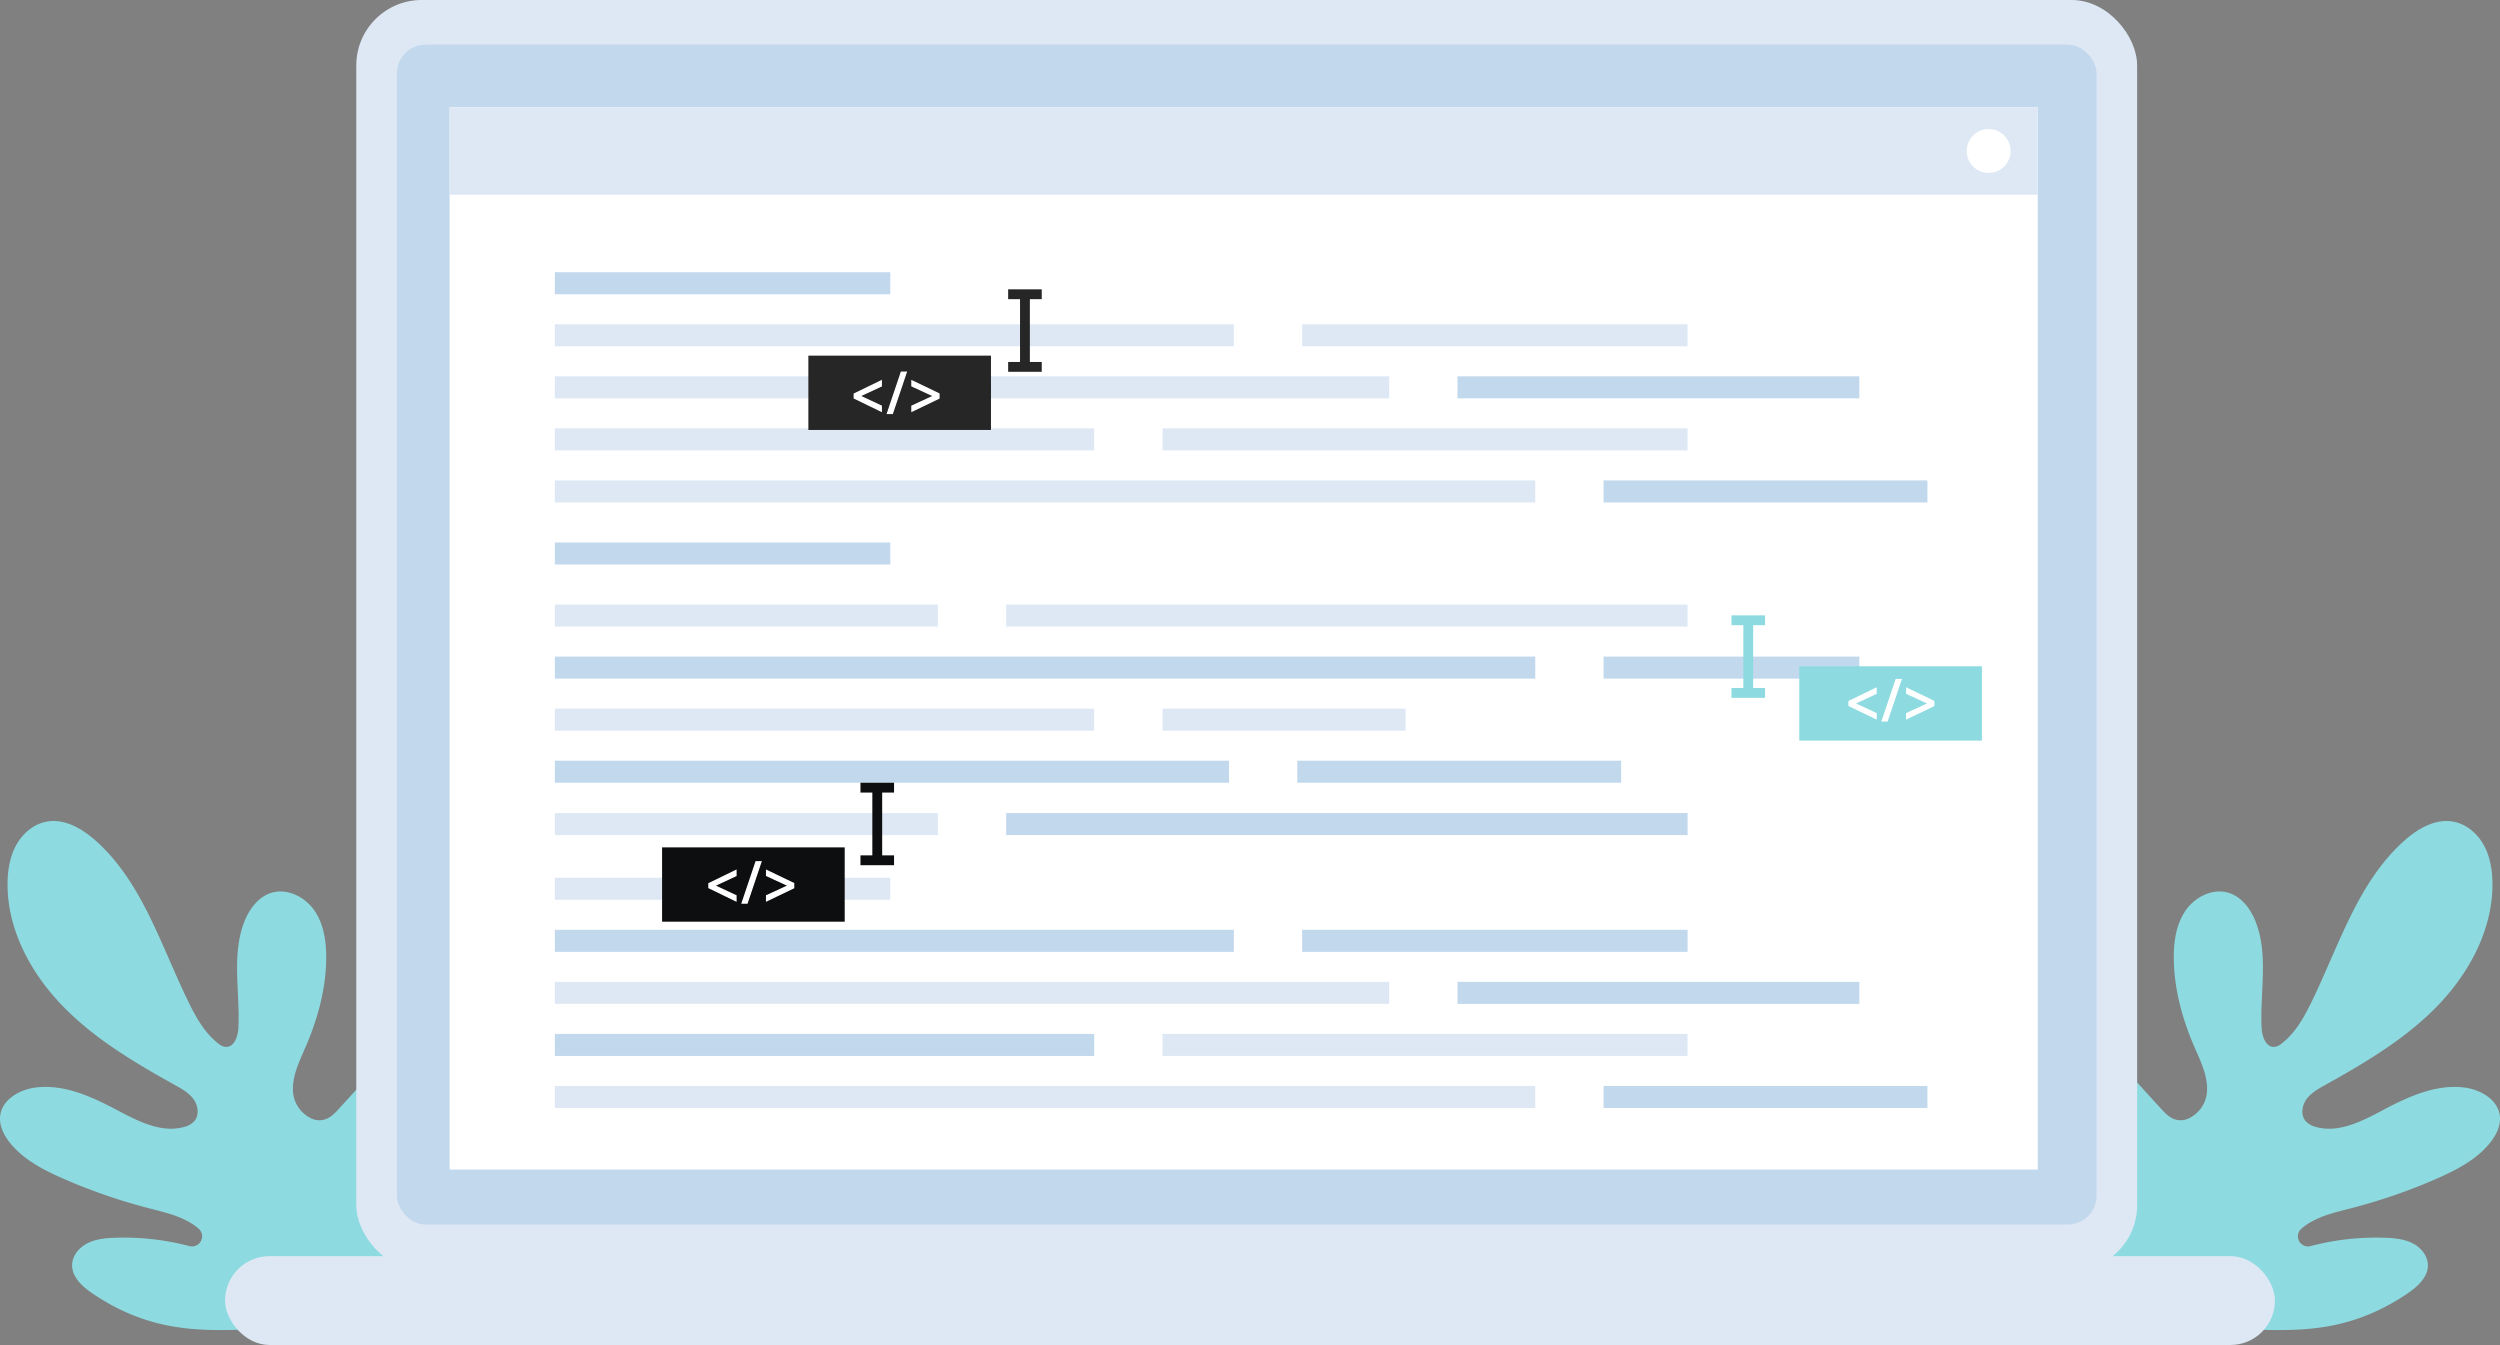 <svg id="Layer_1" data-name="Layer 1" xmlns="http://www.w3.org/2000/svg" viewBox="0 0 1189.266 639.816">
  <rect x="0" y="0" width="1189.266" height="639.816" fill="#808080" stroke="none"/>
  <g>
    <path d="M109.072,632.7c-20.734.269-41.487-1.435-65.066-17.391-4.837-3.268-9.866-7.833-9.691-13.677.131-4.4,3.391-8.245,7.325-10.234a21,21,0,0,1,4.618-1.639c.008,0,.017,0,.017-.009a41.342,41.342,0,0,1,7.5-.9l.719-.026a122.1,122.1,0,0,1,35.627,3.96,4.811,4.811,0,0,0,4.355-8.3,29.1,29.1,0,0,0-4.855-3.364,46.119,46.119,0,0,0-7.938-3.365c-3.662-1.2-7.448-2.1-11.18-3.076A268.252,268.252,0,0,1,29.951,560.62c-9.366-4.118-18.8-9-25.208-16.981C1.8,539.968-.488,535.376.09,530.706c.964-7.675,9.209-12.407,16.893-13.371,13.468-1.682,26.611,4.329,38.6,10.681,9.946,5.284,21.056,11.1,31.912,8.105a9.849,9.849,0,0,0,4.933-2.769c2.454-2.839,1.849-7.377-.341-10.427s-5.591-4.95-8.868-6.773c-19.04-10.576-38.053-21.835-53.247-37.432S3.6,442.515,3.586,420.733c0-6.37.99-12.889,4.013-18.5s8.315-10.225,14.589-11.373c8.543-1.578,16.955,3.338,23.421,9.13C67.821,419.865,76.68,450.165,89.8,476.924c3.672,7.492,7.921,15.018,14.695,19.969a5.573,5.573,0,0,0,2.138,1c4.573.981,6.571-4.635,6.781-8.92.815-16.946-3.356-34.672,2.813-50.478,2.357-6.02,6.589-11.786,12.749-13.739,7.527-2.384,15.991,1.805,20.512,8.28s5.739,14.7,5.7,22.6c-.07,14.642-4.03,29.055-9.848,42.488-3.067,7.088-6.747,14.44-5.871,22.107a15.333,15.333,0,0,0,8.937,11.96,8.984,8.984,0,0,0,7,.017c2.392-1.025,4.215-3,5.968-4.924.735-.806,1.471-1.621,2.216-2.427q4.39-4.81,8.78-9.63c7.439-8.166,16.736-17.059,27.7-15.657,5.6.718,10.234,4.2,13.406,8.884a27.549,27.549,0,0,1,4.653,14.361c.333,10.681-8.709,43.635-13.8,53.028C198.386,586.809,180.013,631.775,109.072,632.7Z" fill="#8ddbe0"></path>
    <path d="M1080.2,632.7c20.733.269,41.486-1.435,65.065-17.391,4.837-3.268,9.866-7.833,9.691-13.677-.131-4.4-3.391-8.245-7.325-10.234a21,21,0,0,0-4.618-1.639c-.008,0-.017,0-.017-.009a41.342,41.342,0,0,0-7.5-.9l-.719-.026a122.1,122.1,0,0,0-35.627,3.96,4.811,4.811,0,0,1-4.354-8.3,29.047,29.047,0,0,1,4.854-3.364,46.119,46.119,0,0,1,7.938-3.365c3.663-1.2,7.448-2.1,11.181-3.076a268.241,268.241,0,0,0,40.551-14.054c9.367-4.118,18.8-9,25.209-16.981,2.943-3.671,5.23-8.263,4.652-12.933-.964-7.675-9.209-12.407-16.893-13.371-13.468-1.682-26.611,4.329-38.6,10.681-9.945,5.284-21.056,11.1-31.912,8.105a9.849,9.849,0,0,1-4.933-2.769c-2.453-2.839-1.849-7.377.342-10.427s5.59-4.95,8.867-6.773c19.04-10.576,38.054-21.835,53.247-37.432s26.365-36.205,26.383-57.987c0-6.37-.99-12.889-4.013-18.5s-8.315-10.225-14.589-11.373c-8.543-1.578-16.955,3.338-23.421,9.13-22.212,19.872-31.071,50.172-44.187,76.931-3.672,7.492-7.921,15.018-14.695,19.969a5.573,5.573,0,0,1-2.138,1c-4.573.981-6.571-4.635-6.781-8.92-.815-16.946,3.356-34.672-2.813-50.478-2.357-6.02-6.589-11.786-12.749-13.739-7.527-2.384-15.991,1.805-20.512,8.28s-5.739,14.7-5.7,22.6c.07,14.642,4.03,29.055,9.849,42.488,3.066,7.088,6.746,14.44,5.87,22.107a15.333,15.333,0,0,1-8.937,11.96,8.984,8.984,0,0,1-7,.017c-2.392-1.025-4.215-3-5.967-4.924-.736-.806-1.472-1.621-2.217-2.427q-4.39-4.81-8.78-9.63c-7.439-8.166-16.735-17.059-27.7-15.657-5.6.718-10.234,4.2-13.406,8.884a27.549,27.549,0,0,0-4.653,14.361c-.332,10.681,8.709,43.635,13.8,53.028C990.88,586.809,1009.253,631.775,1080.2,632.7Z" fill="#8ddbe0"></path>
  </g>
  <g>
    <rect x="107.068" y="597.555" width="975.13" height="42.261" rx="21.13" fill="#dee8f5"></rect>
    <g>
      <rect x="169.487" width="847.161" height="604.422" rx="31.122" fill="#dee8f5"></rect>
      <rect x="188.782" y="21.225" width="808.57" height="561.3" rx="13.76" fill="#c1d8ed"></rect>
    </g>
  </g>
  <g>
    <g>
      <rect x="213.89" y="51.005" width="755.493" height="505.375" fill="#fff"></rect>
      <rect x="213.89" y="51.005" width="755.493" height="41.63" fill="#dee8f5"></rect>
      <circle cx="946.01" cy="71.821" r="10.445" fill="#fff"></circle>
    </g>
    <rect x="263.949" y="129.498" width="159.572" height="10.476" fill="#c1d8ed"></rect>
    <rect x="263.949" y="154.259" width="322.998" height="10.476" fill="#dee8f5"></rect>
    <rect x="619.445" y="154.259" width="183.348" height="10.476" fill="#dee8f5"></rect>
    <rect x="263.949" y="203.781" width="256.581" height="10.476" fill="#dee8f5"></rect>
    <rect x="553.028" y="203.781" width="249.765" height="10.476" fill="#dee8f5"></rect>
    <rect x="263.949" y="179.02" width="396.881" height="10.476" fill="#dee8f5"></rect>
    <rect x="693.328" y="179.02" width="191.178" height="10.476" fill="#c1d8ed"></rect>
    <rect x="263.949" y="228.542" width="466.382" height="10.476" fill="#dee8f5"></rect>
    <rect x="762.829" y="228.542" width="154.054" height="10.476" fill="#c1d8ed"></rect>
    <rect x="263.949" y="417.557" width="159.572" height="10.476" fill="#dee8f5"></rect>
    <rect x="263.949" y="442.318" width="322.998" height="10.476" fill="#c1d8ed"></rect>
    <rect x="619.445" y="442.318" width="183.348" height="10.476" fill="#c1d8ed"></rect>
    <rect x="263.949" y="491.84" width="256.581" height="10.476" fill="#c1d8ed"></rect>
    <rect x="553.028" y="491.84" width="249.765" height="10.476" fill="#dee8f5"></rect>
    <rect x="263.949" y="467.079" width="396.881" height="10.476" fill="#dee8f5"></rect>
    <rect x="693.328" y="467.079" width="191.178" height="10.476" fill="#c1d8ed"></rect>
    <rect x="263.949" y="516.602" width="466.382" height="10.476" fill="#dee8f5"></rect>
    <rect x="762.829" y="516.602" width="154.054" height="10.476" fill="#c1d8ed"></rect>
    <rect x="263.949" y="287.588" width="182.191" height="10.476" fill="#dee8f5"></rect>
    <rect x="478.638" y="287.588" width="324.155" height="10.476" fill="#dee8f5"></rect>
    <rect x="263.949" y="337.11" width="256.581" height="10.476" fill="#dee8f5"></rect>
    <rect x="553.028" y="337.11" width="115.632" height="10.476" fill="#dee8f5"></rect>
    <rect x="263.949" y="312.349" width="466.382" height="10.476" fill="#c1d8ed"></rect>
    <rect x="762.829" y="312.349" width="121.677" height="10.476" fill="#c1d8ed"></rect>
    <rect x="263.949" y="361.871" width="320.686" height="10.476" fill="#c1d8ed"></rect>
    <rect x="617.133" y="361.871" width="154.054" height="10.476" fill="#c1d8ed"></rect>
    <rect x="263.949" y="386.779" width="182.191" height="10.476" fill="#dee8f5"></rect>
    <rect x="478.638" y="386.779" width="324.155" height="10.476" fill="#c1d8ed"></rect>
    <rect x="263.949" y="258.065" width="159.572" height="10.476" fill="#c1d8ed"></rect>
  </g>
  <g>
    <g>
      <rect x="485.233" y="139.974" width="4.681" height="35.442" fill="#262626"></rect>
      <rect x="485.233" y="131.986" width="4.681" height="15.976" transform="translate(627.548 -347.6) rotate(90)" fill="#262626"></rect>
      <rect x="485.233" y="166.539" width="4.681" height="15.976" transform="translate(662.101 -313.047) rotate(90)" fill="#262626"></rect>
    </g>
    <g>
      <rect x="384.546" y="169.179" width="86.87" height="35.352" transform="translate(855.961 373.71) rotate(-180)" fill="#262626"></rect>
      <g>
        <path d="M406.385,187.41l12.835-6.228v2.437l-10.182,4.739v.054l10.182,4.766v2.41l-12.835-6.228Z" fill="#fff" stroke="#fff" stroke-miterlimit="10" stroke-width="0.628"></path>
        <path d="M422.175,196.671l6.607-19.632h2.329L424.5,196.671Z" fill="#fff" stroke="#fff" stroke-miterlimit="10" stroke-width="0.628"></path>
        <path d="M446.656,189.414l-12.835,6.174v-2.41l10.344-4.766v-.054l-10.344-4.766v-2.41l12.835,6.174Z" fill="#fff" stroke="#fff" stroke-miterlimit="10" stroke-width="0.628"></path>
      </g>
    </g>
  </g>
  <g>
    <g>
      <rect x="414.978" y="374.688" width="4.681" height="35.442" fill="#0D0E0F"></rect>
      <rect x="414.978" y="366.699" width="4.681" height="15.976" transform="translate(792.006 -42.631) rotate(90)" fill="#0D0E0F"></rect>
      <rect x="414.978" y="401.253" width="4.681" height="15.976" transform="translate(826.559 -8.077) rotate(90)" fill="#0D0E0F"></rect>
    </g>
    <g>
      <rect x="314.958" y="403.104" width="86.87" height="35.352" transform="translate(716.786 841.56) rotate(-180)" fill="#0D0E0F"></rect>
      <g>
        <path d="M337.257,420.335l12.836-6.228v2.437l-10.182,4.739v.054l10.182,4.766v2.41l-12.836-6.228Z" fill="#fff" stroke="#fff" stroke-miterlimit="10" stroke-width="0.628"></path>
        <path d="M353.047,429.6l6.608-19.632h2.329L355.377,429.6Z" fill="#fff" stroke="#fff" stroke-miterlimit="10" stroke-width="0.628"></path>
        <path d="M377.529,422.339l-12.836,6.174V426.1l10.344-4.766v-.054l-10.344-4.766v-2.41l12.836,6.174Z" fill="#fff" stroke="#fff" stroke-miterlimit="10" stroke-width="0.628"></path>
      </g>
    </g>
  </g>
  <g>
    <g>
      <rect x="829.315" y="295.073" width="4.681" height="35.442" fill="#8ddbe0"></rect>
      <rect x="829.315" y="287.084" width="4.681" height="15.976" transform="translate(1126.728 -536.583) rotate(90)" fill="#8ddbe0"></rect>
      <rect x="829.315" y="321.638" width="4.681" height="15.976" transform="translate(1161.281 -502.03) rotate(90)" fill="#8ddbe0"></rect>
    </g>
    <g>
      <rect x="855.932" y="316.957" width="86.87" height="35.352" fill="#8ddbe0"></rect>
      <g>
        <path d="M879.611,333.666l12.836-6.229v2.437l-10.182,4.739v.055l10.182,4.765v2.411l-12.836-6.229Z" fill="#fff" stroke="#fff" stroke-miterlimit="10" stroke-width="0.628"></path>
        <path d="M895.4,342.927l6.608-19.633h2.329l-6.607,19.633Z" fill="#fff" stroke="#fff" stroke-miterlimit="10" stroke-width="0.628"></path>
        <path d="M919.883,335.669l-12.836,6.175v-2.411l10.344-4.765v-.055l-10.344-4.766v-2.41l12.836,6.174Z" fill="#fff" stroke="#fff" stroke-miterlimit="10" stroke-width="0.628"></path>
      </g>
    </g>
  </g>
</svg>